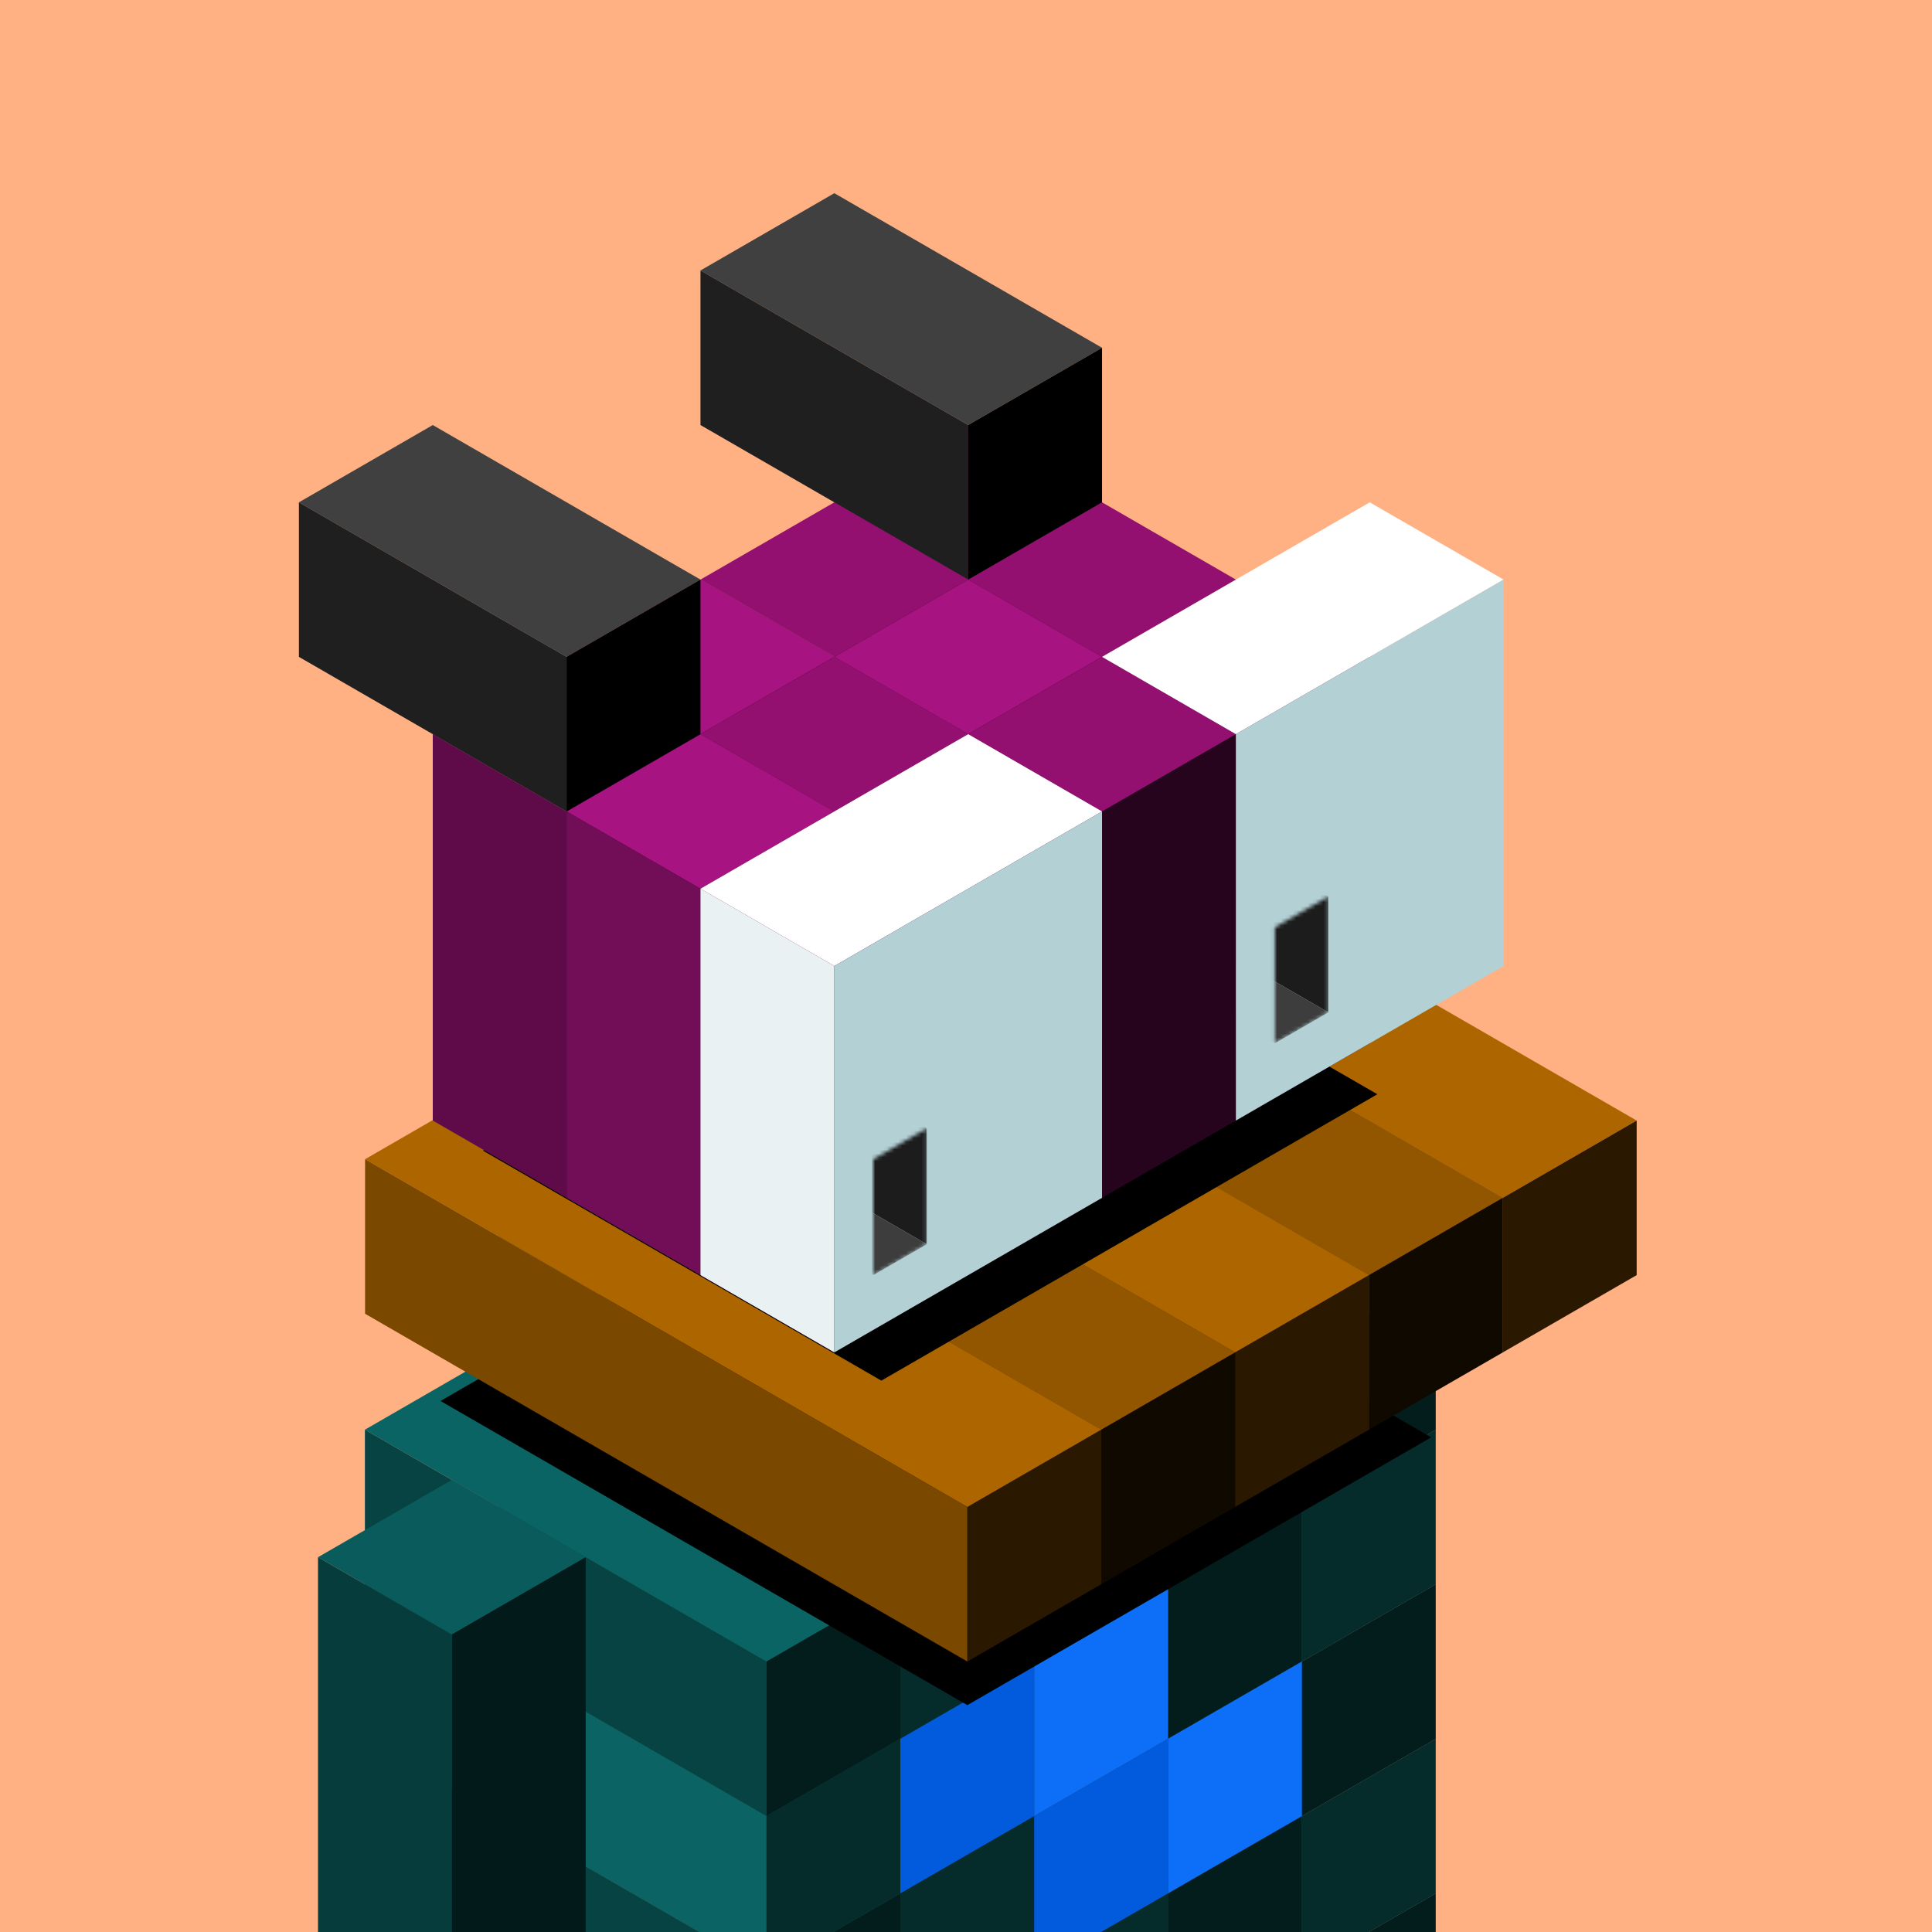 <svg xmlns="http://www.w3.org/2000/svg" viewBox="0 0 500 500"><g fill="none"><g clip-path="url(#a)"><path fill="#FFB184" d="M0 0h500v500H0z"/></g><defs><clipPath id="a"><path fill="#fff" d="M0 0h500v500H0z"/></clipPath></defs></g><path fill="#79A4F9" fill-opacity="0" d="M0 0h500v500H0z"/><g fill="none"><g clip-path="url(#b)"><path fill="#0B6464" d="m267.641 430 103.923 60-34.641 20L233 450z"/><path fill="#074343" d="m233 450 103.923 60v40L233 490z"/><path fill="#031C1C" d="m336.923 510 34.641-20v40l-34.641 20z"/><path fill="#0D7676" d="m267.641 390 103.923 60-34.641 20L233 410z"/><path fill="#0B6363" d="m233 410 103.923 60v40L233 450z"/><path fill="#052B2B" d="m336.923 470 34.641-20v40l-34.641 20z"/><path fill="#0B6464" d="m233 410 103.923 60-34.641 20-103.923-60z"/><path fill="#074343" d="m198.359 430 103.923 60v40l-103.923-60z"/><path fill="#031C1C" d="m302.282 490 34.641-20v40l-34.641 20z"/><path fill="#0D7676" d="m198.359 430 103.923 60-34.641 20-103.923-60z"/><path fill="#0B6363" d="m163.718 450 103.923 60v40l-103.923-60z"/><path fill="#052B2B" d="m267.641 510 34.641-20v40l-34.641 20z"/><path fill="#0B6464" d="m267.641 350 103.923 60-34.641 20L233 370z"/><path fill="#074343" d="m233 370 103.923 60v40L233 410z"/><path fill="#031C1C" d="m336.923 430 34.641-20v40l-34.641 20z"/><path fill="#0D7676" d="m233 370 103.923 60-34.641 20-103.923-60z"/><path fill="#0B6363" d="m198.359 390 103.923 60v40l-103.923-60z"/><path fill="#052B2B" d="m302.282 450 34.641-20v40l-34.641 20z"/><path fill="#0B6464" d="m198.359 390 103.923 60-34.641 20-103.923-60z"/><path fill="#074343" d="m163.718 410 103.923 60v40l-103.923-60z"/><path fill="#031C1C" d="m267.641 470 34.641-20v40l-34.641 20z"/><path fill="#0D7676" d="m163.718 410 103.923 60L233 490l-103.923-60z"/><path fill="#0B6363" d="M129.077 430 233 490v40l-103.923-60z"/><path fill="#052B2B" d="m233 490 34.641-20v40L233 530z"/><path fill="#0B6464" d="M129.077 430 233 490l-34.641 20-103.923-60z"/><path fill="#074343" d="m94.436 450 103.923 60v40L94.436 490z"/><path fill="#031C1C" d="M198.359 510 233 490v40l-34.641 20z"/><path fill="#0D7676" d="m267.641 310 103.923 60-34.641 20L233 330z"/><path fill="#0B6363" d="m233 330 103.923 60v40L233 370z"/><path fill="#052B2B" d="m336.923 390 34.641-20v40l-34.641 20z"/><path fill="#0B6464" d="m233 330 103.923 60-34.641 20-103.923-60z"/><path fill="#074343" d="m198.359 350 103.923 60v40l-103.923-60z"/><path fill="#031C1C" d="m302.282 410 34.641-20v40l-34.641 20z"/><path fill="#0D7676" d="m198.359 350 103.923 60-34.641 20-103.923-60z"/><path fill="#0B6363" d="m163.718 370 103.923 60v40l-103.923-60z"/><path fill="#052B2B" d="m267.641 430 34.641-20v40l-34.641 20z"/><path fill="#0B6464" d="m163.718 370 103.923 60L233 450l-103.923-60z"/><path fill="#074343" d="M129.077 390 233 450v40l-103.923-60z"/><path fill="#031C1C" d="m233 450 34.641-20v40L233 490z"/><path fill="#0D7676" d="M129.077 390 233 450l-34.641 20-103.923-60z"/><path fill="#0B6363" d="m94.436 410 103.923 60v40L94.436 450z"/><path fill="#052B2B" d="M198.359 470 233 450v40l-34.641 20z"/><path fill="#0B6464" d="m267.641 270 103.923 60-34.641 20L233 290z"/><path fill="#074343" d="m233 290 103.923 60v40L233 330z"/><path fill="#031C1C" d="m336.923 350 34.641-20v40l-34.641 20z"/><path fill="#0D7676" d="m233 290 103.923 60-34.641 20-103.923-60z"/><path fill="#0B6363" d="m198.359 310 103.923 60v40l-103.923-60z"/><path fill="#052B2B" d="m302.282 370 34.641-20v40l-34.641 20z"/><path fill="#0B6464" d="m198.359 310 103.923 60-34.641 20-103.923-60z"/><path fill="#074343" d="m163.718 330 103.923 60v40l-103.923-60z"/><path fill="#031C1C" d="m267.641 390 34.641-20v40l-34.641 20z"/><path fill="#0D7676" d="m163.718 330 103.923 60L233 410l-103.923-60z"/><path fill="#0B6363" d="M129.077 350 233 410v40l-103.923-60z"/><path fill="#052B2B" d="m233 410 34.641-20v40L233 450z"/><path fill="#0B6464" d="M129.077 350 233 410l-34.641 20-103.923-60z"/><path fill="#074343" d="m94.436 370 103.923 60v40L94.436 410z"/><path fill="#031C1C" d="M198.359 430 233 410v40l-34.641 20z"/><path fill="#0A5C5C" d="m116.941 383 34.641 20-34.641 20L82.3 403z"/><path fill="#073C3C" d="m82.3 403 34.64 20v120L82.3 523z"/><path fill="#031A1A" d="m116.941 423 34.641-20v120l-34.641 20z"/></g><defs><clipPath id="b"><path fill="#fff" d="M0 0h500v500H0z"/></clipPath></defs></g><path fill="#79A4F9" fill-opacity="0" d="M0 0h500v500H0z"/><g fill="none"><g clip-path="url(#c)"><path fill="#0D6FF7" d="m302.282 450 34.641-20v40l-34.641 20z"/><path fill="#025BDC" d="m267.641 470 34.641-20v40l-34.641 20z"/><path fill="#0D6FF7" d="m267.641 430 34.641-20v40l-34.641 20z"/><path fill="#025BDC" d="m233 450 34.641-20v40L233 490z"/></g><defs><clipPath id="c"><path fill="#fff" d="M0 0h500v500H0z"/></clipPath></defs></g><g fill="none"><g filter="url(#d)"><path fill="#000" d="m234.046 281.262 136.342 78.717-120.046 69.309L114 350.57z"/></g><path fill="#AD6500" d="m267.685 200 155.885 90-34.642 20-155.884-90z"/><path fill="#7B4800" d="m233.044 220 155.884 90v40l-155.884-90z"/><path fill="#2A1800" d="m388.929 310 34.641-20v40l-34.641 20z"/><path fill="#935600" d="m233.044 220 155.884 90-34.64 20-155.885-90z"/><path fill="#7B4800" d="m198.403 240 155.885 90v40l-155.885-90z"/><path fill="#100900" d="m354.288 330 34.641-20v40l-34.641 20z"/><path fill="#AD6500" d="m198.403 240 155.885 90-34.642 20-155.884-90z"/><path fill="#7B4800" d="m163.762 260 155.885 90v40l-155.885-90z"/><path fill="#2A1800" d="m319.647 350 34.641-20v40l-34.641 20z"/><path fill="#935600" d="m163.762 260 155.885 90-34.642 20-155.884-90z"/><path fill="#7B4800" d="m129.121 280 155.884 90v40l-155.884-90z"/><path fill="#100900" d="m285.006 370 34.641-20v40l-34.641 20z"/><path fill="#AD6500" d="m129.121 280 155.884 90-34.64 20L94.48 300z"/><path fill="#7B4800" d="m94.48 300 155.885 90v40L94.48 340z"/><path fill="#2A1800" d="m250.365 390 34.641-20v40l-34.641 20z"/><defs><filter id="d" width="286.388" height="178.027" x="99" y="278.262" color-interpolation-filters="sRGB" filterUnits="userSpaceOnUse"><feFlood flood-opacity="0" result="BackgroundImageFix"/><feColorMatrix in="SourceAlpha" result="hardAlpha" type="matrix" values="0 0 0 0 0 0 0 0 0 0 0 0 0 0 0 0 0 0 127 0"/><feOffset dy="12"/><feGaussianBlur stdDeviation="7.5"/><feColorMatrix type="matrix" values="0 0 0 0 0 0 0 0 0 0 0 0 0 0 0 0 0 0 0.5 0"/><feBlend in2="BackgroundImageFix" mode="normal" result="effect1_dropShadow_713_80995"/><feBlend in="SourceGraphic" in2="effect1_dropShadow_713_80995" mode="normal" result="shape"/></filter></defs></g><g fill="none"><g filter="url(#e)"><path fill="#000" d="m241.37 215.672 103.092 59.52-128.37 74.115L113 289.787z"/></g><path fill="#A71380" d="m250.564 110 34.641 20-34.641 20-34.641-20z"/><path fill="#720D57" d="m215.923 130 34.641 20v100l-34.641-20z"/><path fill="#36062A" d="m250.564 150 34.641-20v100l-34.641 20z"/><path fill="#931071" d="m215.923 130 34.641 20-34.641 20-34.641-20z"/><path fill="#5F0B49" d="m181.282 150 34.641 20v100l-34.641-20z"/><path fill="#27041E" d="m215.923 170 34.641-20v100l-34.641 20z"/><path fill="#A71380" d="m181.282 150 34.641 20-34.641 20-34.641-20z"/><path fill="#720D57" d="m146.641 170 34.641 20v100l-34.641-20z"/><path fill="#36062A" d="m181.282 190 34.641-20v100l-34.641 20z"/><path fill="#931071" d="m146.641 170 34.641 20-34.641 20L112 190z"/><path fill="#5F0B49" d="m112 190 34.641 20v100L112 290z"/><path fill="#27041E" d="m146.641 210 34.641-20v100l-34.641 20z"/><path fill="#931071" d="m285.205 130 34.641 20-34.641 20-34.641-20z"/><path fill="#5F0B49" d="m250.564 150 34.641 20v100l-34.641-20z"/><path fill="#27041E" d="m285.205 170 34.641-20v100l-34.641 20z"/><path fill="#A71380" d="m250.564 150 34.641 20-34.641 20-34.641-20z"/><path fill="#720D57" d="m215.923 170 34.641 20v100l-34.641-20z"/><path fill="#36062A" d="m250.564 190 34.641-20v100l-34.641 20z"/><path fill="#931071" d="m215.923 170 34.641 20-34.641 20-34.641-20z"/><path fill="#5F0B49" d="m181.282 190 34.641 20v100l-34.641-20z"/><path fill="#27041E" d="m215.923 210 34.641-20v100l-34.641 20z"/><path fill="#A71380" d="m181.282 190 34.641 20-34.641 20-34.641-20z"/><path fill="#720D57" d="m146.641 210 34.641 20v100l-34.641-20z"/><path fill="#36062A" d="m181.282 230 34.641-20v100l-34.641 20z"/><path fill="#A71380" d="m319.846 150 34.641 20-34.641 20-34.641-20z"/><path fill="#720D57" d="m285.205 170 34.641 20v100l-34.641-20z"/><path fill="#36062A" d="m319.846 190 34.641-20v100l-34.641 20z"/><path fill="#931071" d="m285.205 170 34.641 20-34.641 20-34.641-20z"/><path fill="#5F0B49" d="m250.564 190 34.641 20v100l-34.641-20z"/><path fill="#27041E" d="m285.205 210 34.641-20v100l-34.641 20z"/><path fill="#A71380" d="m250.564 190 34.641 20-34.641 20-34.641-20z"/><path fill="#720D57" d="m215.923 210 34.641 20v100l-34.641-20z"/><path fill="#36062A" d="m250.564 230 34.641-20v100l-34.641 20z"/><path fill="#931071" d="m215.923 210 34.641 20-34.641 20-34.641-20z"/><path fill="#5F0B49" d="m181.282 230 34.641 20v100l-34.641-20z"/><path fill="#27041E" d="m215.923 250 34.641-20v100l-34.641 20z"/><defs><filter id="e" width="268.662" height="170.837" x="106.4" y="205.072" color-interpolation-filters="sRGB" filterUnits="userSpaceOnUse"><feFlood flood-opacity="0" result="BackgroundImageFix"/><feColorMatrix in="SourceAlpha" result="hardAlpha" type="matrix" values="0 0 0 0 0 0 0 0 0 0 0 0 0 0 0 0 0 0 127 0"/><feMorphology in="SourceAlpha" operator="dilate" radius="5" result="effect1_dropShadow_713_80995"/><feOffset dx="12" dy="8"/><feGaussianBlur stdDeviation="6.8"/><feColorMatrix type="matrix" values="0 0 0 0 0 0 0 0 0 0 0 0 0 0 0 0 0 0 0.16 0"/><feBlend in2="BackgroundImageFix" mode="normal" result="effect1_dropShadow_713_80995"/><feBlend in="SourceGraphic" in2="effect1_dropShadow_713_80995" mode="normal" result="shape"/></filter></defs></g><g fill="none"><path fill="#404040" d="m215.923 50 69.282 40-34.641 20-69.282-40z"/><path fill="#1F1F1F" d="m181.282 70 69.282 40v40l-69.282-40z"/><path fill="#000" d="m250.564 110 34.641-20v40l-34.641 20z"/><path fill="#404040" d="m112 110 69.282 40-34.641 20-69.282-40z"/><path fill="#1F1F1F" d="m77.359 130 69.282 40v40l-69.282-40z"/><path fill="#000" d="m146.641 170 34.641-20v40l-34.641 20z"/></g><g fill="none"><path fill="#fff" d="m354.487 130 34.641 20-69.282 40-34.641-20z"/><path fill="#B3D0D5" d="m319.846 190 69.282-40v100l-69.282 40z"/><path fill="#fff" d="m250.564 190 34.641 20-69.282 40-34.641-20z"/><path fill="#E9F1F3" d="m181.282 230 34.641 20v100l-34.641-20z"/><path fill="#B3D0D5" d="m215.923 250 69.282-40v100l-69.282 40z"/></g><g fill="none"><mask id="f" width="15" height="38" x="329" y="232" maskUnits="userSpaceOnUse" style="mask-type:alpha"><path fill="#B26F6D" d="m329.923 240 13.856-8v30l-13.856 8z"/></mask><g mask="url(#f)"><path fill="#1C1C1C" d="m322.128 219.5 21.65 12.5v30l-21.65-12.5z"/><path fill="#3D3D3D" d="m308.272 257.5 13.856-8L343.78 262l-13.856 8z"/></g><mask id="g" width="14" height="38" x="226" y="292" maskUnits="userSpaceOnUse" style="mask-type:alpha"><path fill="#B26F6D" d="m226 300 13.856-8v30L226 330z"/></mask><g mask="url(#g)"><path fill="#1C1C1C" d="m218.206 279.5 21.65 12.5v30l-21.65-12.5z"/><path fill="#3D3D3D" d="m204.35 317.5 13.856-8 21.651 12.5-13.856 8z"/></g></g></svg>